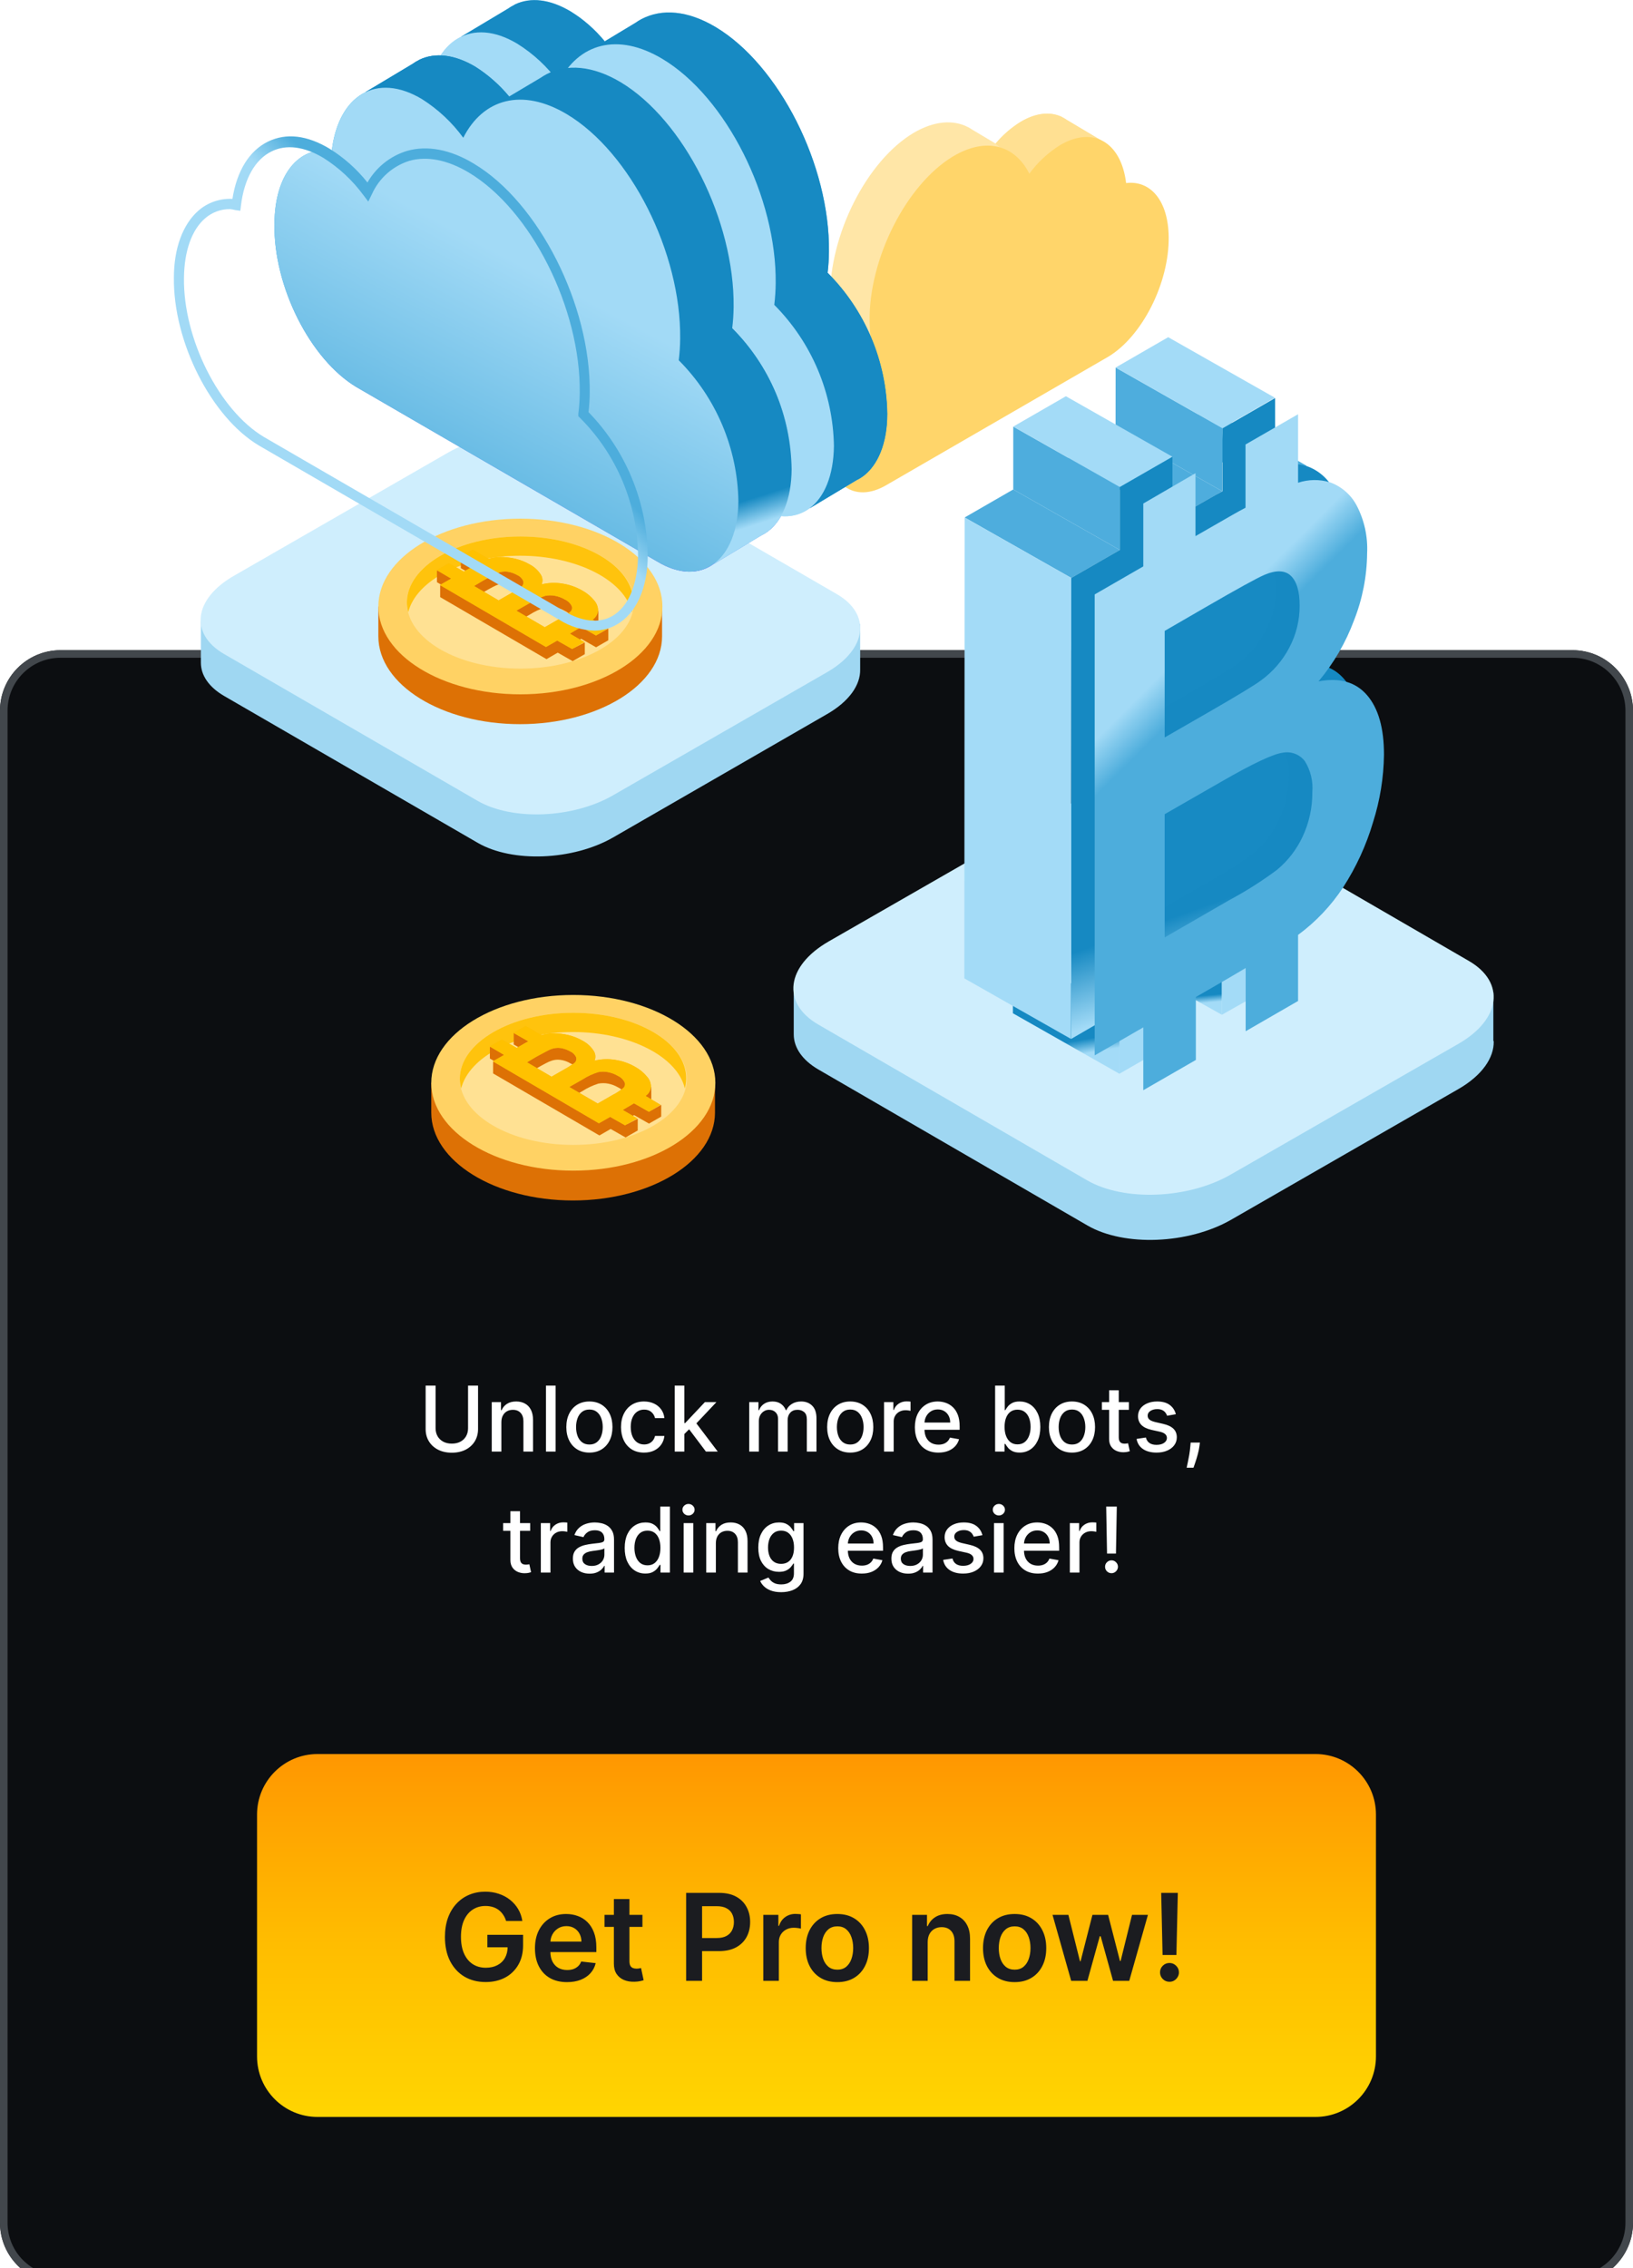 <svg width="216" height="300" viewBox="0 0 216 300" fill="none" xmlns="http://www.w3.org/2000/svg">
<g filter="url(#filter0_i_19_2)">
<path d="M208 84H8C3.582 84 0 87.582 0 92V292C0 296.418 3.582 300 8 300H208C212.418 300 216 296.418 216 292V92C216 87.582 212.418 84 208 84Z" fill="#0C0E11"/>
<path d="M208 84.5H8C3.858 84.5 0.5 87.858 0.5 92V292C0.5 296.142 3.858 299.5 8 299.5H208C212.142 299.5 215.5 296.142 215.5 292V92C215.5 87.858 212.142 84.5 208 84.5Z" stroke="#42474C"/>
</g>
<path d="M34 240C34 235.582 37.582 232 42 232H174C178.418 232 182 235.582 182 240V272C182 276.418 178.418 280 174 280H42C37.582 280 34 276.418 34 272V240Z" fill="url(#paint0_linear_19_2)"/>
<path d="M66.943 254.08C66.849 253.773 66.718 253.498 66.551 253.256C66.388 253.009 66.191 252.799 65.96 252.625C65.733 252.451 65.472 252.32 65.176 252.233C64.881 252.142 64.559 252.097 64.21 252.097C63.585 252.097 63.028 252.254 62.54 252.568C62.051 252.883 61.667 253.345 61.386 253.955C61.11 254.561 60.972 255.299 60.972 256.17C60.972 257.049 61.11 257.794 61.386 258.403C61.663 259.013 62.047 259.477 62.54 259.795C63.032 260.11 63.604 260.267 64.256 260.267C64.847 260.267 65.358 260.153 65.79 259.926C66.225 259.699 66.561 259.377 66.796 258.96C67.03 258.54 67.148 258.047 67.148 257.483L67.625 257.557H64.466V255.909H69.188V257.307C69.188 258.303 68.975 259.165 68.551 259.892C68.127 260.619 67.544 261.18 66.801 261.574C66.059 261.964 65.206 262.159 64.244 262.159C63.172 262.159 62.231 261.919 61.42 261.438C60.614 260.953 59.983 260.265 59.528 259.375C59.078 258.481 58.852 257.42 58.852 256.193C58.852 255.254 58.985 254.415 59.25 253.676C59.519 252.938 59.894 252.311 60.375 251.795C60.856 251.277 61.42 250.883 62.068 250.614C62.716 250.341 63.42 250.205 64.182 250.205C64.826 250.205 65.426 250.299 65.983 250.489C66.54 250.674 67.034 250.939 67.466 251.284C67.901 251.629 68.26 252.038 68.54 252.511C68.82 252.985 69.004 253.508 69.091 254.08H66.943ZM74.999 262.17C74.124 262.17 73.368 261.989 72.731 261.625C72.099 261.258 71.612 260.739 71.271 260.068C70.93 259.394 70.76 258.6 70.76 257.688C70.76 256.79 70.93 256.002 71.271 255.324C71.616 254.642 72.097 254.112 72.715 253.733C73.332 253.35 74.057 253.159 74.891 253.159C75.428 253.159 75.936 253.246 76.413 253.42C76.894 253.591 77.319 253.856 77.686 254.216C78.057 254.576 78.349 255.034 78.561 255.591C78.773 256.144 78.879 256.803 78.879 257.568V258.199H71.726V256.812H76.908C76.904 256.419 76.819 256.068 76.652 255.761C76.485 255.451 76.252 255.206 75.953 255.028C75.658 254.85 75.313 254.761 74.919 254.761C74.499 254.761 74.129 254.864 73.811 255.068C73.493 255.269 73.245 255.534 73.067 255.864C72.892 256.189 72.803 256.547 72.8 256.938V258.148C72.8 258.655 72.892 259.091 73.078 259.455C73.264 259.814 73.523 260.091 73.856 260.284C74.19 260.473 74.58 260.568 75.027 260.568C75.326 260.568 75.597 260.527 75.84 260.443C76.082 260.356 76.292 260.229 76.47 260.062C76.648 259.896 76.783 259.689 76.874 259.443L78.794 259.659C78.673 260.167 78.442 260.61 78.101 260.989C77.764 261.364 77.332 261.655 76.805 261.864C76.279 262.068 75.677 262.17 74.999 262.17ZM84.977 253.273V254.864H79.96V253.273H84.977ZM81.199 251.182H83.256V259.375C83.256 259.652 83.297 259.864 83.381 260.011C83.468 260.155 83.581 260.254 83.722 260.307C83.862 260.36 84.017 260.386 84.188 260.386C84.316 260.386 84.434 260.377 84.54 260.358C84.65 260.339 84.733 260.322 84.79 260.307L85.136 261.915C85.027 261.953 84.869 261.994 84.665 262.04C84.464 262.085 84.218 262.112 83.926 262.119C83.411 262.134 82.947 262.057 82.534 261.886C82.121 261.712 81.794 261.443 81.551 261.08C81.313 260.716 81.195 260.261 81.199 259.716V251.182ZM90.757 262V250.364H95.121C96.015 250.364 96.765 250.53 97.371 250.864C97.981 251.197 98.441 251.655 98.751 252.239C99.066 252.818 99.223 253.477 99.223 254.216C99.223 254.962 99.066 255.625 98.751 256.205C98.437 256.784 97.973 257.241 97.359 257.574C96.746 257.903 95.99 258.068 95.092 258.068H92.2V256.335H94.808C95.331 256.335 95.759 256.244 96.092 256.062C96.426 255.881 96.672 255.631 96.831 255.312C96.994 254.994 97.075 254.629 97.075 254.216C97.075 253.803 96.994 253.439 96.831 253.125C96.672 252.811 96.424 252.566 96.087 252.392C95.753 252.214 95.323 252.125 94.797 252.125H92.865V262H90.757ZM100.963 262V253.273H102.957V254.727H103.048C103.207 254.223 103.48 253.835 103.866 253.562C104.257 253.286 104.702 253.148 105.202 253.148C105.315 253.148 105.442 253.153 105.582 253.165C105.726 253.172 105.846 253.186 105.94 253.205V255.097C105.853 255.066 105.715 255.04 105.526 255.017C105.34 254.991 105.16 254.977 104.986 254.977C104.611 254.977 104.274 255.059 103.974 255.222C103.679 255.381 103.446 255.602 103.276 255.886C103.105 256.17 103.02 256.498 103.02 256.869V262H100.963ZM110.754 262.17C109.902 262.17 109.163 261.983 108.538 261.608C107.913 261.233 107.429 260.708 107.084 260.034C106.743 259.36 106.572 258.572 106.572 257.67C106.572 256.769 106.743 255.979 107.084 255.301C107.429 254.623 107.913 254.097 108.538 253.722C109.163 253.347 109.902 253.159 110.754 253.159C111.607 253.159 112.345 253.347 112.97 253.722C113.595 254.097 114.078 254.623 114.419 255.301C114.764 255.979 114.936 256.769 114.936 257.67C114.936 258.572 114.764 259.36 114.419 260.034C114.078 260.708 113.595 261.233 112.97 261.608C112.345 261.983 111.607 262.17 110.754 262.17ZM110.766 260.523C111.228 260.523 111.614 260.396 111.925 260.142C112.235 259.884 112.466 259.54 112.618 259.108C112.773 258.676 112.851 258.195 112.851 257.665C112.851 257.131 112.773 256.648 112.618 256.216C112.466 255.78 112.235 255.434 111.925 255.176C111.614 254.919 111.228 254.79 110.766 254.79C110.292 254.79 109.898 254.919 109.584 255.176C109.273 255.434 109.04 255.78 108.885 256.216C108.733 256.648 108.658 257.131 108.658 257.665C108.658 258.195 108.733 258.676 108.885 259.108C109.04 259.54 109.273 259.884 109.584 260.142C109.898 260.396 110.292 260.523 110.766 260.523ZM122.707 256.886V262H120.651V253.273H122.616V254.756H122.719C122.92 254.267 123.24 253.879 123.679 253.591C124.122 253.303 124.67 253.159 125.321 253.159C125.923 253.159 126.448 253.288 126.895 253.545C127.346 253.803 127.694 254.176 127.94 254.665C128.19 255.153 128.313 255.746 128.31 256.443V262H126.253V256.761C126.253 256.178 126.101 255.722 125.798 255.392C125.499 255.062 125.084 254.898 124.554 254.898C124.194 254.898 123.874 254.977 123.594 255.136C123.317 255.292 123.099 255.517 122.94 255.812C122.785 256.108 122.707 256.466 122.707 256.886ZM134.207 262.17C133.355 262.17 132.616 261.983 131.991 261.608C131.366 261.233 130.882 260.708 130.537 260.034C130.196 259.36 130.026 258.572 130.026 257.67C130.026 256.769 130.196 255.979 130.537 255.301C130.882 254.623 131.366 254.097 131.991 253.722C132.616 253.347 133.355 253.159 134.207 253.159C135.06 253.159 135.798 253.347 136.423 253.722C137.048 254.097 137.531 254.623 137.872 255.301C138.217 255.979 138.389 256.769 138.389 257.67C138.389 258.572 138.217 259.36 137.872 260.034C137.531 260.708 137.048 261.233 136.423 261.608C135.798 261.983 135.06 262.17 134.207 262.17ZM134.219 260.523C134.681 260.523 135.067 260.396 135.378 260.142C135.688 259.884 135.92 259.54 136.071 259.108C136.226 258.676 136.304 258.195 136.304 257.665C136.304 257.131 136.226 256.648 136.071 256.216C135.92 255.78 135.688 255.434 135.378 255.176C135.067 254.919 134.681 254.79 134.219 254.79C133.745 254.79 133.351 254.919 133.037 255.176C132.726 255.434 132.493 255.78 132.338 256.216C132.187 256.648 132.111 257.131 132.111 257.665C132.111 258.195 132.187 258.676 132.338 259.108C132.493 259.54 132.726 259.884 133.037 260.142C133.351 260.396 133.745 260.523 134.219 260.523ZM141.686 262L139.22 253.273H141.317L142.851 259.409H142.93L144.499 253.273H146.572L148.141 259.375H148.226L149.737 253.273H151.839L149.368 262H147.226L145.589 256.102H145.47L143.834 262H141.686ZM155.793 250.364L155.605 258.58H153.776L153.594 250.364H155.793ZM154.69 262.125C154.346 262.125 154.05 262.004 153.804 261.761C153.562 261.519 153.44 261.223 153.44 260.875C153.44 260.534 153.562 260.242 153.804 260C154.05 259.758 154.346 259.636 154.69 259.636C155.027 259.636 155.319 259.758 155.565 260C155.815 260.242 155.94 260.534 155.94 260.875C155.94 261.106 155.882 261.316 155.764 261.506C155.651 261.695 155.499 261.847 155.31 261.96C155.124 262.07 154.918 262.125 154.69 262.125Z" fill="#1B1C20"/>
<path d="M143.88 21.122L145.661 18.569L141.096 15.848C140.911 15.716 140.715 15.598 140.51 15.498L140.412 15.437C138.89 14.744 137.026 14.904 134.98 16.123C133.738 16.898 132.626 17.864 131.686 18.988L128.643 17.174C128.452 17.044 128.254 16.924 128.05 16.816C126.08 15.803 123.569 15.978 120.838 17.578C114.646 21.274 109.701 31.043 109.8 39.403C109.808 40.098 109.856 40.793 109.945 41.483C106.305 45.126 104.226 50.046 104.148 55.199C104.148 58.095 105.084 60.191 106.514 61.25C106.715 61.398 106.929 61.528 107.153 61.638L111.664 64.328L115.833 59.756L115.582 58.994L141.347 44.089C145.851 41.399 149.441 34.305 149.365 28.231C149.327 23.492 147.037 20.786 143.88 21.122Z" fill="#FFE6A7"/>
<path d="M131.686 18.996C132.626 17.872 133.738 16.905 134.98 16.131C137.026 14.911 138.905 14.751 140.411 15.445L140.51 15.506C140.715 15.606 140.911 15.723 141.096 15.856L145.66 18.577L144.23 20.634L136.151 23.012L131.686 18.996Z" fill="#FFE092"/>
<path d="M107.169 61.646C106.945 61.538 106.731 61.411 106.53 61.265C105.1 60.206 104.202 58.103 104.164 55.215C104.242 50.061 106.321 45.141 109.961 41.498L115.164 44.615L114.472 61.273L111.68 64.321L107.169 61.646Z" fill="url(#paint1_linear_19_2)"/>
<path d="M148.955 24.215C148.301 18.828 144.604 16.595 140.184 19.217C138.615 20.203 137.247 21.477 136.152 22.973C134.235 19.163 130.416 18.089 126.057 20.687C119.888 24.406 114.92 34.183 115.019 42.504C115.027 43.2 115.075 43.894 115.164 44.584C111.524 48.227 109.445 53.147 109.367 58.301C109.436 64.092 112.973 66.683 117.271 64.145L146.566 47.198C151.07 44.516 154.661 37.414 154.584 31.34C154.531 26.54 152.181 23.819 148.955 24.215Z" fill="#FFD56A"/>
<g style="mix-blend-mode:overlay">
<path style="mix-blend-mode:overlay" d="M107.169 61.646C106.943 61.538 106.726 61.411 106.522 61.265C105.1 60.206 104.24 58.103 104.164 55.215C104.24 50.062 106.316 45.142 109.953 41.498L115.156 44.615L114.464 61.273L111.68 64.321L107.169 61.646Z" fill="url(#paint2_linear_19_2)"/>
</g>
<path d="M113.775 88.52V82.534H107.937L77.186 64.673C72.609 62.02 64.591 62.336 59.285 65.383L30.96 81.706L30.289 82.12H26.571V87.662C26.571 89.309 27.617 90.878 29.658 92.061L63.191 111.48C67.767 114.133 75.785 113.818 81.091 110.77L109.386 94.458C112.345 92.761 113.825 90.582 113.775 88.54V88.52Z" fill="#9FD7F2"/>
<path d="M63.161 105.918L29.629 86.499C25.043 83.836 25.625 79.21 30.931 76.163L59.256 59.87C64.562 56.822 72.58 56.507 77.156 59.16L110.688 78.579C115.275 81.242 114.693 85.867 109.387 88.915L81.062 105.208C75.756 108.255 67.737 108.571 63.161 105.918Z" fill="#CFEEFD"/>
<path d="M86.506 80.22C83.903 75.742 76.989 72.527 68.833 72.527C60.677 72.527 53.763 75.742 51.159 80.22H50.045V84.165C50.045 90.585 58.458 95.783 68.784 95.783C79.11 95.783 87.572 90.585 87.572 84.165V80.22H86.506Z" fill="#DD7105"/>
<path d="M68.833 91.838C79.209 91.838 87.621 86.636 87.621 80.22C87.621 73.804 79.209 68.602 68.833 68.602C58.457 68.602 50.045 73.804 50.045 80.22C50.045 86.636 58.457 91.838 68.833 91.838Z" fill="#FFD264"/>
<path d="M68.833 88.435C77.123 88.435 83.844 84.523 83.844 79.697C83.844 74.871 77.123 70.959 68.833 70.959C60.543 70.959 53.822 74.871 53.822 79.697C53.822 84.523 60.543 88.435 68.833 88.435Z" fill="#FFE193"/>
<path d="M68.833 70.959C60.548 70.959 53.822 74.904 53.822 79.697C53.831 80.127 53.891 80.554 54 80.969C55.065 76.748 61.288 73.504 68.793 73.504C76.299 73.504 82.601 76.748 83.587 80.969C83.696 80.554 83.756 80.127 83.765 79.697C83.834 74.874 77.117 70.959 68.833 70.959Z" fill="#FFC30D"/>
<path d="M79.09 83.899L78.429 83.514C78.627 83.382 78.794 83.209 78.918 83.007C79.043 82.804 79.122 82.577 79.149 82.34V82.222V80.782L78.331 80.674C77.965 80.287 77.547 79.955 77.088 79.687C76.278 79.193 75.381 78.858 74.445 78.701C73.527 78.544 72.586 78.581 71.683 78.81C71.774 78.59 71.809 78.351 71.783 78.115C71.757 77.879 71.672 77.653 71.535 77.459C71.18 76.919 70.695 76.479 70.125 76.176C69.511 75.819 68.846 75.56 68.153 75.407C67.507 75.251 66.844 75.174 66.18 75.18C65.665 75.192 65.154 75.275 64.661 75.427L62.935 74.441L62.728 73.582H60.953V75.151L62.925 76.275C62.787 76.34 62.652 76.412 62.521 76.492L61.387 77.133L60.164 76.522V76.324L57.797 75.447V77.005L58.635 77.498L58.221 77.419V78.977L72.285 87.183L73.774 86.325L75.747 87.449L77.354 86.522V84.964L75.944 85.694L75.382 85.368L75.885 85.082L76.871 84.49L78.843 85.615L80.461 84.688V83.129L79.09 83.899ZM65.953 80.94L62.708 79.046L63.931 78.336C64.918 77.764 65.569 77.429 65.815 77.35C66.227 77.181 66.676 77.123 67.117 77.182C67.588 77.243 68.041 77.401 68.448 77.646C68.626 77.723 68.787 77.835 68.921 77.976C69.055 78.117 69.159 78.283 69.228 78.464C69.255 78.618 69.234 78.775 69.169 78.916C69.104 79.057 68.997 79.175 68.863 79.253C68.695 79.382 68.192 79.687 67.364 80.161L65.953 80.94ZM75.421 82.469C74.992 82.813 74.529 83.113 74.04 83.366L72.068 84.49L68.31 82.301L70.036 81.315C70.691 80.896 71.397 80.564 72.137 80.328C72.57 80.245 73.015 80.245 73.449 80.328C73.907 80.419 74.347 80.586 74.751 80.822C75.139 81.001 75.456 81.307 75.648 81.689C75.71 81.831 75.722 81.99 75.681 82.139C75.639 82.288 75.548 82.419 75.421 82.508V82.469Z" fill="#DD7105"/>
<path d="M78.833 84.057L76.861 82.932L75.875 83.514L75.372 83.81L77.285 84.924L75.677 85.842L73.705 84.727L72.216 85.576L58.191 77.38L59.68 76.532L57.767 75.407L59.375 74.49L61.347 75.605L62.481 74.954L62.886 74.737L60.913 73.612L62.531 72.695L64.621 73.908C65.115 73.76 65.626 73.681 66.14 73.671C66.804 73.667 67.466 73.74 68.113 73.888C68.805 74.049 69.47 74.311 70.085 74.668C70.656 74.97 71.141 75.411 71.496 75.95C71.632 76.142 71.717 76.367 71.743 76.601C71.769 76.836 71.735 77.073 71.644 77.291C72.548 77.07 73.487 77.037 74.405 77.192C75.338 77.334 76.235 77.652 77.048 78.129C77.635 78.452 78.153 78.883 78.577 79.402C78.922 79.778 79.112 80.272 79.109 80.782C79.081 81.018 79.001 81.245 78.877 81.447C78.753 81.65 78.587 81.823 78.389 81.956L80.362 83.13L78.833 84.057ZM62.708 77.508L65.953 79.411L67.363 78.603C67.88 78.325 68.38 78.019 68.862 77.686C68.998 77.608 69.106 77.491 69.171 77.349C69.236 77.208 69.256 77.05 69.227 76.897C69.083 76.533 68.804 76.24 68.448 76.078C68.037 75.841 67.586 75.684 67.117 75.614C66.675 75.563 66.227 75.624 65.815 75.792C65.568 75.891 64.947 76.236 63.931 76.778L62.708 77.508ZM68.3 80.772L72.058 82.962L74.03 81.828C74.52 81.581 74.983 81.283 75.411 80.94C75.524 80.851 75.605 80.729 75.644 80.591C75.683 80.453 75.678 80.305 75.628 80.171C75.439 79.786 75.121 79.479 74.731 79.303C74.329 79.063 73.888 78.896 73.429 78.81C72.996 78.721 72.55 78.721 72.117 78.81C71.375 79.041 70.668 79.373 70.016 79.796L68.3 80.772Z" fill="#F9B815"/>
<g style="mix-blend-mode:overlay">
<g style="mix-blend-mode:overlay">
<g style="mix-blend-mode:overlay">
<path d="M78.833 84.057L76.861 82.932L75.875 83.514L75.372 83.81L77.285 84.924L75.677 85.842L73.705 84.727L72.216 85.576L58.191 77.38L59.68 76.532L57.767 75.407L59.375 74.49L61.347 75.605L62.481 74.954L62.886 74.737L60.913 73.612L62.531 72.695L64.621 73.908C65.115 73.76 65.626 73.681 66.14 73.671C66.804 73.667 67.466 73.74 68.113 73.888C68.805 74.049 69.47 74.311 70.085 74.668C70.656 74.97 71.141 75.411 71.496 75.95C71.632 76.142 71.717 76.367 71.743 76.601C71.769 76.836 71.735 77.073 71.644 77.291C72.548 77.07 73.487 77.037 74.405 77.192C75.338 77.334 76.235 77.652 77.048 78.129C77.635 78.452 78.153 78.883 78.577 79.402C78.922 79.778 79.112 80.272 79.109 80.782C79.081 81.018 79.001 81.245 78.877 81.447C78.753 81.65 78.587 81.823 78.389 81.956L80.362 83.13L78.833 84.057ZM62.708 77.508L65.953 79.411L67.363 78.603C67.88 78.325 68.38 78.019 68.862 77.686C68.998 77.608 69.106 77.491 69.171 77.349C69.236 77.208 69.256 77.05 69.227 76.897C69.083 76.533 68.804 76.24 68.448 76.078C68.037 75.841 67.586 75.684 67.117 75.614C66.675 75.563 66.227 75.624 65.815 75.792C65.568 75.891 64.947 76.236 63.931 76.778L62.708 77.508ZM68.3 80.772L72.058 82.962L74.03 81.828C74.52 81.581 74.983 81.283 75.411 80.94C75.524 80.851 75.605 80.729 75.644 80.591C75.683 80.453 75.678 80.305 75.628 80.171C75.439 79.786 75.121 79.479 74.731 79.303C74.329 79.063 73.888 78.896 73.429 78.81C72.996 78.721 72.55 78.721 72.117 78.81C71.375 79.041 70.668 79.373 70.016 79.796L68.3 80.772Z" fill="#FFC100"/>
</g>
</g>
</g>
<path d="M63.417 8.338L61.001 4.857L67.185 1.158C67.437 0.975 67.704 0.814 67.984 0.675L68.122 0.596C70.163 -0.39 72.718 -0.124 75.489 1.533C77.187 2.599 78.702 3.931 79.977 5.478L84.07 3.003C84.336 2.825 84.602 2.667 84.878 2.519C87.551 1.129 90.963 1.366 94.662 3.585C103.075 8.614 109.791 21.919 109.653 33.29C109.645 34.24 109.579 35.189 109.456 36.131C114.407 41.092 117.236 47.783 117.346 54.791C117.346 58.736 116.073 61.586 114.14 63.026C113.865 63.228 113.571 63.403 113.262 63.548L107.138 67.207L101.477 60.994L101.822 60.008L66.84 39.642C60.725 35.983 55.843 26.318 55.991 18.043C56.031 11.563 59.137 7.885 63.417 8.338Z" fill="url(#paint3_linear_19_2)"/>
<path d="M79.987 5.439C78.712 3.892 77.197 2.56 75.499 1.494C72.728 -0.163 70.174 -0.39 68.132 0.557L67.994 0.636C67.715 0.774 67.447 0.936 67.195 1.119L61.011 4.818L62.984 7.628L73.941 10.854L79.987 5.439Z" fill="url(#paint4_linear_19_2)"/>
<path d="M113.262 63.509C113.569 63.363 113.863 63.192 114.14 62.996C116.113 61.556 117.296 58.696 117.346 54.761C117.234 47.754 114.405 41.063 109.456 36.101L102.394 40.342L103.38 63.026L107.158 67.188L113.262 63.509Z" fill="url(#paint5_linear_19_2)"/>
<path d="M56.524 12.589C57.412 5.252 62.441 2.194 68.438 5.774C70.568 7.121 72.425 8.858 73.912 10.893C76.515 5.745 81.703 4.246 87.62 7.776C96.033 12.816 102.739 26.111 102.601 37.492C102.592 38.438 102.529 39.383 102.414 40.322C107.363 45.289 110.192 51.982 110.304 58.992C110.205 66.882 105.373 70.433 99.574 66.951L59.798 43.873C53.684 40.224 48.802 30.549 48.95 22.284C48.959 15.716 52.155 12.007 56.524 12.589Z" fill="#A3DBF7"/>
<g style="mix-blend-mode:overlay">
<g style="mix-blend-mode:overlay">
<path style="mix-blend-mode:overlay" d="M50.794 15.666L48.377 12.185L54.561 8.457C54.813 8.274 55.08 8.112 55.36 7.974L55.498 7.895C57.539 6.908 60.094 7.165 62.865 8.822C64.56 9.891 66.075 11.223 67.353 12.767L71.505 10.291C71.764 10.114 72.034 9.952 72.313 9.808C74.947 8.457 78.408 8.654 82.058 10.863C90.47 15.893 97.147 29.168 97.048 40.579C97.04 41.526 96.974 42.471 96.851 43.41C101.802 48.374 104.631 55.068 104.741 62.079C104.692 66.024 103.469 68.865 101.536 70.314C101.261 70.516 100.967 70.692 100.658 70.837L94.514 74.535L88.853 68.322L89.198 67.336L54.216 46.92C48.101 43.261 43.219 33.596 43.367 25.331C43.407 18.891 46.513 15.203 50.794 15.666Z" fill="url(#paint6_linear_19_2)"/>
</g>
<g style="mix-blend-mode:overlay">
<path style="mix-blend-mode:overlay" d="M67.363 12.767C66.085 11.223 64.57 9.891 62.875 8.822C60.104 7.165 57.549 6.948 55.508 7.895L55.37 7.973C55.09 8.112 54.823 8.274 54.571 8.457L48.387 12.155L50.36 14.956L61.317 18.191L67.363 12.767Z" fill="url(#paint7_linear_19_2)"/>
</g>
<path style="mix-blend-mode:overlay" d="M100.638 70.837C100.947 70.691 101.241 70.516 101.516 70.314C103.489 68.874 104.672 66.014 104.722 62.079C104.612 55.071 101.783 48.38 96.832 43.419L89.77 47.65L90.756 70.334L94.514 74.535L100.638 70.837Z" fill="url(#paint8_linear_19_2)"/>
<path style="mix-blend-mode:overlay" d="M43.89 19.917C44.777 12.579 49.807 9.522 55.804 13.102C57.936 14.446 59.794 16.183 61.277 18.221C63.881 13.063 69.069 11.564 74.986 15.104C83.399 20.134 90.105 33.439 89.967 44.82C89.957 45.766 89.895 46.711 89.78 47.65C94.729 52.612 97.558 59.303 97.67 66.31C97.571 74.2 92.739 77.76 86.939 74.269L47.154 51.201C41.039 47.542 36.158 37.877 36.306 29.602C36.345 23.044 39.531 19.306 43.89 19.917Z" fill="url(#paint9_linear_19_2)"/>
</g>
<path d="M63.418 8.338L60.992 4.867L67.186 1.158C67.438 0.978 67.705 0.819 67.984 0.685L68.113 0.596C70.164 -0.39 72.719 -0.124 75.49 1.533C77.184 2.599 78.696 3.931 79.967 5.478L84.07 3.003C84.325 2.82 84.592 2.655 84.869 2.51C87.552 1.119 90.954 1.366 94.662 3.575C103.075 8.605 109.782 21.909 109.644 33.29C109.638 34.22 109.582 35.148 109.476 36.072C114.431 41.029 117.261 47.722 117.366 54.731C117.366 58.676 116.103 61.527 114.161 62.967C113.889 63.169 113.598 63.344 113.293 63.489L107.168 67.158L101.507 60.935L101.852 59.949L66.84 39.642C60.716 35.983 55.844 26.318 55.942 18.043C56.021 11.563 59.138 7.885 63.418 8.338Z" fill="#178AC3"/>
<path d="M79.977 5.498C78.706 3.951 77.194 2.619 75.499 1.553C72.728 -0.104 70.174 -0.33 68.122 0.616L67.994 0.705C67.714 0.839 67.447 0.998 67.195 1.179L61.002 4.887L62.974 7.688L73.941 10.913L79.977 5.498Z" fill="#178AC3"/>
<path d="M113.263 63.509C113.568 63.367 113.859 63.195 114.131 62.996C116.103 61.547 117.297 58.687 117.336 54.751C117.23 47.743 114.4 41.051 109.446 36.092L102.385 40.332L103.371 63.016L107.158 67.178L113.263 63.509Z" fill="#178AC3"/>
<path d="M56.524 12.589C57.411 5.251 62.441 2.194 68.428 5.784C70.565 7.121 72.427 8.855 73.911 10.893C76.515 5.745 81.693 4.245 87.61 7.786C96.033 12.816 102.739 26.12 102.601 37.492C102.592 38.438 102.529 39.383 102.414 40.322C107.36 45.29 110.189 51.982 110.304 58.992C110.205 66.882 105.373 70.433 99.574 66.951L59.769 43.883C53.654 40.224 48.782 30.549 48.92 22.284C48.959 15.716 52.155 12.017 56.524 12.589Z" fill="#A3DBF7"/>
<path d="M50.794 15.666L48.367 12.185L54.561 8.457C54.812 8.272 55.079 8.11 55.36 7.974L55.488 7.895C57.539 6.909 60.094 7.175 62.865 8.822C64.555 9.894 66.066 11.225 67.343 12.767L71.505 10.291C71.762 10.115 72.028 9.954 72.304 9.808C74.986 8.427 78.389 8.664 82.097 10.873C90.47 15.903 97.147 29.168 97.039 40.579C97.029 41.525 96.966 42.47 96.851 43.41C101.806 48.372 104.635 55.068 104.741 62.079C104.741 66.024 103.479 68.875 101.536 70.314C101.264 70.517 100.974 70.692 100.668 70.837L94.514 74.536L88.853 68.322L89.198 67.336L54.216 46.921C48.091 43.272 43.219 33.596 43.367 25.332C43.397 18.892 46.513 15.213 50.794 15.666Z" fill="url(#paint10_linear_19_2)"/>
<path d="M67.353 12.767C66.076 11.225 64.565 9.894 62.875 8.822C60.104 7.175 57.55 6.948 55.498 7.895L55.37 7.974C55.089 8.11 54.822 8.272 54.571 8.457L48.377 12.155L50.35 14.956L61.317 18.191L67.353 12.767Z" fill="#1689C2"/>
<path d="M100.639 70.837C100.944 70.692 101.235 70.516 101.506 70.314C103.479 68.874 104.672 66.014 104.712 62.079C104.607 55.07 101.777 48.377 96.822 43.419L89.76 47.66L90.697 70.344L94.514 74.535L100.639 70.837Z" fill="url(#paint11_linear_19_2)"/>
<path d="M43.89 19.917C44.778 12.58 49.807 9.522 55.804 13.102C57.934 14.449 59.791 16.186 61.278 18.221C63.881 13.073 69.059 11.574 74.977 15.104C83.399 20.134 90.105 33.439 89.967 44.82C89.957 45.766 89.895 46.711 89.78 47.651C94.726 52.615 97.554 59.304 97.67 66.311C97.571 74.2 92.739 77.761 86.94 74.279L47.145 51.201C41.03 47.542 36.158 37.877 36.296 29.612C36.335 23.044 39.531 19.306 43.89 19.917Z" fill="url(#paint12_linear_19_2)"/>
<path d="M78.626 83.412C76.98 83.36 75.379 82.866 73.99 81.982L34.225 58.914C27.933 55.146 22.903 45.205 23.001 36.733C23.001 32.788 24.205 29.652 26.246 27.857C27.489 26.778 29.101 26.224 30.744 26.308C31.325 22.61 32.972 19.937 35.438 18.734C37.904 17.531 40.655 17.915 43.565 19.651C45.492 20.844 47.197 22.362 48.604 24.139C49.747 22.136 51.609 20.645 53.812 19.967C56.504 19.188 59.591 19.77 62.688 21.653C71.278 26.782 78.142 40.392 78.004 51.941C78.004 52.809 77.935 53.677 77.847 54.515C82.776 59.593 85.578 66.364 85.677 73.441C85.677 77.84 84.119 81.193 81.535 82.633C80.647 83.134 79.646 83.402 78.626 83.412ZM30.448 27.659C29.227 27.642 28.042 28.077 27.124 28.882C25.368 30.401 24.372 33.192 24.333 36.772C24.234 44.81 28.978 54.239 34.896 57.789L74.671 80.858C76.989 82.238 79.218 82.475 80.943 81.508C83.093 80.305 84.346 77.376 84.395 73.461C84.305 66.64 81.56 60.123 76.742 55.294L76.496 55.057V54.722C76.613 53.809 76.675 52.891 76.683 51.97C76.821 40.816 70.243 27.748 62.017 22.827C59.197 21.14 56.465 20.608 54.127 21.278C53.042 21.623 52.042 22.193 51.192 22.951C50.342 23.709 49.662 24.638 49.196 25.677L48.713 26.663L48.072 25.815C46.63 23.855 44.834 22.182 42.776 20.884C40.241 19.365 37.844 19.069 35.921 20.026C33.742 21.091 32.302 23.645 31.868 27.206L31.789 27.876L31.128 27.788C30.904 27.73 30.677 27.687 30.448 27.659Z" fill="url(#paint13_linear_19_2)"/>
<path d="M197.529 137.651V131.3H191.326L158.72 112.403C153.858 109.582 145.347 109.918 139.716 113.153L109.645 130.451C109.398 130.589 109.162 130.737 108.935 130.885H104.99V136.803C104.99 138.548 106.104 140.215 108.264 141.468L143.838 162.09C148.7 164.911 157.212 164.566 162.843 161.331L192.914 144.042C196.04 142.237 197.618 139.919 197.579 137.74L197.529 137.651Z" fill="#9FD7F2"/>
<path d="M143.789 156.113L108.215 135.501C103.353 132.67 103.974 127.769 109.606 124.524L139.716 107.235C145.347 103.99 153.858 103.655 158.721 106.476L194.285 127.098C199.157 129.919 198.535 134.83 192.904 138.065L162.794 155.354C157.162 158.599 148.651 158.934 143.789 156.113Z" fill="#CFEEFD"/>
<path d="M148.079 142.03L133.976 134.022L133.985 125.708L148.089 133.706L148.079 142.03Z" fill="url(#paint14_linear_19_2)"/>
<path d="M161.62 134.219L148.089 126.654L161.63 125.855L161.62 134.219Z" fill="url(#paint15_linear_19_2)"/>
<path d="M150.91 105.519L150.9 121.812L165.881 116.604L175.201 101.574L166.621 94.532L150.91 105.519Z" fill="#178AC3"/>
<path d="M150.929 81.267L150.919 95.371L168.771 87.362L171.65 73.427L163.05 71.365L150.929 81.267Z" fill="#178AC3"/>
<path d="M127.595 68.446L134.025 64.738L148.128 72.746L141.698 76.445L127.595 68.446Z" fill="#4EADDD"/>
<path d="M161.67 64.975L147.556 56.976L140.978 60.734L155.081 68.732L161.67 64.975Z" fill="#4EADDD"/>
<path d="M172.833 61.611L159.371 53.879L155.091 58.416L169.559 64.422L172.833 61.611Z" fill="url(#paint16_linear_19_2)"/>
<path d="M134.025 56.424L148.128 64.422V72.746L134.025 64.738V56.424Z" fill="#4EADDD"/>
<path d="M147.566 48.612L161.67 56.621V64.974L147.557 56.976L147.566 48.612Z" fill="#4EADDD"/>
<path d="M154.519 44.599L168.633 52.607L161.67 56.621L147.566 48.613L154.519 44.599Z" fill="#A3DBF7"/>
<path d="M140.988 52.41L155.091 60.418L148.128 64.422L134.025 56.424L140.988 52.41Z" fill="#A3DBF7"/>
<path d="M161.62 134.219V125.856C160.305 126.645 158.839 127.506 157.221 128.44L155.032 129.692V138.016L148.069 142.02V133.706L141.688 137.414V76.445L148.118 72.746V64.422L155.081 60.418V68.732L160.012 65.912C160.594 65.576 161.157 65.261 161.699 64.975V56.66L168.662 52.647V61.71C170.026 61.255 171.498 61.238 172.873 61.661C174.39 62.199 175.648 63.291 176.394 64.718C177.415 66.663 177.899 68.846 177.794 71.04C177.761 74.08 177.173 77.088 176.059 79.916C174.968 82.855 173.38 85.584 171.364 87.984C174.145 87.464 176.286 88.073 177.785 89.808C179.284 91.554 180.023 94.187 180.023 97.698C179.984 100.729 179.492 103.738 178.564 106.624C177.672 109.663 176.343 112.557 174.619 115.214C173.018 117.654 170.998 119.791 168.652 121.526V130.254L161.62 134.219ZM150.909 105.509V121.812L159.46 116.881C161.662 115.689 163.778 114.344 165.792 112.857C167.217 111.665 168.362 110.173 169.145 108.488C170.025 106.641 170.471 104.616 170.447 102.57C170.557 101.139 170.212 99.71 169.461 98.487C169.131 98.053 168.688 97.718 168.179 97.519C167.671 97.321 167.118 97.267 166.581 97.363C165.318 97.514 162.587 98.8 158.385 101.219L150.909 105.509ZM150.909 81.267V95.371L156.965 91.879C160.555 89.808 162.79 88.451 163.671 87.806C165.232 86.666 166.508 85.181 167.399 83.467C168.303 81.759 168.77 79.856 168.76 77.924C168.76 76.04 168.376 74.738 167.597 73.979C166.818 73.22 165.624 73.2 164.115 73.841C163.201 74.222 160.571 75.669 156.225 78.18L150.909 81.267Z" fill="url(#paint17_linear_19_2)"/>
<path d="M127.595 68.446L141.698 76.445L141.659 137.415L127.555 129.406L127.595 68.446Z" fill="#A3DBF7"/>
<path d="M164.766 136.399V128.035C163.455 128.814 161.995 129.682 160.368 130.609L158.178 131.872V140.196L151.225 144.2V135.886L144.795 139.594V78.624L151.225 74.916V66.602L158.129 62.588V70.912L163.06 68.081C163.642 67.746 164.204 67.44 164.747 67.154V58.791L171.7 54.787V63.85C173.064 63.398 174.535 63.377 175.911 63.791C177.428 64.335 178.687 65.425 179.442 66.848C180.46 68.798 180.94 70.984 180.832 73.18C180.803 76.22 180.214 79.229 179.097 82.056C178.006 84.995 176.418 87.724 174.402 90.124C177.183 89.598 179.323 90.206 180.823 91.948C182.322 93.691 183.068 96.321 183.061 99.838C183.021 102.869 182.532 105.876 181.612 108.764C180.714 111.801 179.385 114.694 177.667 117.354C176.068 119.793 174.048 121.927 171.7 123.656V132.394L164.766 136.399ZM154.056 107.689V123.992L162.597 119.06C164.804 117.878 166.921 116.533 168.928 115.036C170.357 113.849 171.505 112.36 172.292 110.677C173.163 108.827 173.604 106.804 173.583 104.76C173.701 103.328 173.355 101.897 172.597 100.677C172.268 100.242 171.824 99.907 171.316 99.709C170.808 99.51 170.254 99.456 169.717 99.552C168.455 99.697 165.726 100.979 161.532 103.399L154.056 107.689ZM154.056 83.447V97.54L160.111 94.059C163.711 91.978 165.95 90.627 166.818 89.976C168.378 88.84 169.654 87.358 170.546 85.646C171.448 83.939 171.915 82.035 171.907 80.104C171.907 78.22 171.522 76.908 170.743 76.159C169.964 75.409 168.771 75.389 167.262 76.03C166.341 76.412 163.711 77.858 159.372 80.37L154.056 83.447Z" fill="url(#paint18_linear_19_2)"/>
<path d="M93.506 143.22C90.903 138.742 83.989 135.527 75.833 135.527C67.677 135.527 60.763 138.742 58.159 143.22H57.045V147.165C57.045 153.585 65.458 158.783 75.784 158.783C86.11 158.783 94.572 153.585 94.572 147.165V143.22H93.506Z" fill="#DD7105"/>
<path d="M75.833 154.838C86.209 154.838 94.621 149.636 94.621 143.22C94.621 136.804 86.209 131.602 75.833 131.602C65.457 131.602 57.045 136.804 57.045 143.22C57.045 149.636 65.457 154.838 75.833 154.838Z" fill="#FFD264"/>
<path d="M75.833 151.435C84.123 151.435 90.844 147.523 90.844 142.697C90.844 137.871 84.123 133.959 75.833 133.959C67.543 133.959 60.822 137.871 60.822 142.697C60.822 147.523 67.543 151.435 75.833 151.435Z" fill="#FFE193"/>
<path d="M75.833 133.959C67.549 133.959 60.822 137.904 60.822 142.697C60.831 143.127 60.891 143.554 61 143.969C62.065 139.748 68.288 136.504 75.793 136.504C83.299 136.504 89.601 139.748 90.587 143.969C90.696 143.554 90.756 143.127 90.765 142.697C90.834 137.874 84.117 133.959 75.833 133.959Z" fill="#FFC30D"/>
<path d="M86.09 146.899L85.429 146.514C85.627 146.382 85.794 146.209 85.919 146.007C86.043 145.804 86.122 145.577 86.149 145.34V145.222V143.782L85.331 143.674C84.965 143.288 84.547 142.955 84.088 142.687C83.278 142.193 82.381 141.858 81.445 141.701C80.527 141.544 79.586 141.581 78.683 141.81C78.774 141.59 78.809 141.351 78.783 141.115C78.757 140.879 78.672 140.653 78.535 140.458C78.18 139.92 77.695 139.479 77.125 139.176C76.511 138.819 75.846 138.56 75.153 138.407C74.507 138.251 73.844 138.174 73.18 138.18C72.665 138.192 72.154 138.275 71.661 138.427L69.935 137.441L69.728 136.583H67.953V138.151L69.925 139.275C69.787 139.34 69.652 139.412 69.521 139.492L68.387 140.133L67.164 139.522V139.324L64.797 138.447V140.005L65.635 140.498L65.221 140.419V141.977L79.285 150.183L80.774 149.325L82.747 150.449L84.354 149.522V147.964L82.944 148.694L82.382 148.368L82.885 148.082L83.871 147.49L85.843 148.615L87.461 147.688V146.129L86.09 146.899ZM72.953 143.94L69.708 142.046L70.931 141.336C71.918 140.764 72.569 140.429 72.815 140.35C73.227 140.181 73.676 140.123 74.117 140.182C74.588 140.243 75.041 140.401 75.448 140.646C75.626 140.723 75.787 140.835 75.921 140.976C76.055 141.117 76.159 141.283 76.228 141.464C76.255 141.617 76.234 141.775 76.169 141.916C76.104 142.057 75.997 142.175 75.863 142.253C75.695 142.382 75.192 142.687 74.364 143.161L72.953 143.94ZM82.421 145.469C81.992 145.813 81.529 146.113 81.04 146.366L79.068 147.49L75.31 145.301L77.036 144.315C77.691 143.896 78.397 143.564 79.137 143.328C79.57 143.245 80.015 143.245 80.449 143.328C80.907 143.419 81.347 143.586 81.75 143.822C82.139 144.001 82.456 144.307 82.648 144.689C82.71 144.831 82.722 144.99 82.681 145.139C82.639 145.288 82.548 145.419 82.421 145.508V145.469Z" fill="#DD7105"/>
<path d="M85.833 147.057L83.861 145.932L82.875 146.514L82.372 146.81L84.285 147.925L82.677 148.842L80.705 147.727L79.216 148.575L65.191 140.38L66.68 139.532L64.767 138.407L66.375 137.49L68.347 138.605L69.481 137.954L69.886 137.737L67.913 136.612L69.531 135.695L71.621 136.908C72.115 136.76 72.626 136.681 73.14 136.671C73.804 136.667 74.466 136.74 75.113 136.888C75.805 137.049 76.47 137.311 77.085 137.668C77.656 137.97 78.141 138.411 78.496 138.95C78.632 139.142 78.717 139.367 78.743 139.601C78.769 139.836 78.735 140.073 78.644 140.291C79.548 140.07 80.487 140.037 81.405 140.192C82.338 140.334 83.235 140.652 84.048 141.129C84.635 141.452 85.153 141.884 85.577 142.402C85.922 142.778 86.112 143.271 86.109 143.782C86.081 144.018 86.001 144.245 85.877 144.447C85.753 144.65 85.587 144.823 85.39 144.956L87.362 146.13L85.833 147.057ZM69.708 140.508L72.953 142.411L74.363 141.603C74.88 141.325 75.38 141.019 75.862 140.685C75.998 140.608 76.106 140.491 76.171 140.349C76.236 140.208 76.256 140.05 76.227 139.896C76.083 139.533 75.804 139.24 75.448 139.078C75.037 138.841 74.586 138.684 74.117 138.614C73.675 138.563 73.227 138.624 72.815 138.792C72.568 138.891 71.947 139.236 70.931 139.778L69.708 140.508ZM75.3 143.772L79.058 145.962L81.03 144.828C81.52 144.581 81.983 144.283 82.411 143.94C82.524 143.851 82.605 143.729 82.644 143.591C82.683 143.453 82.678 143.306 82.628 143.171C82.439 142.786 82.122 142.479 81.731 142.303C81.329 142.063 80.888 141.896 80.429 141.81C79.996 141.721 79.55 141.721 79.117 141.81C78.375 142.041 77.668 142.373 77.016 142.796L75.3 143.772Z" fill="#F9B815"/>
<g style="mix-blend-mode:overlay">
<g style="mix-blend-mode:overlay">
<g style="mix-blend-mode:overlay">
<path d="M85.833 147.057L83.861 145.932L82.875 146.514L82.372 146.81L84.285 147.925L82.677 148.842L80.705 147.727L79.216 148.575L65.191 140.38L66.68 139.532L64.767 138.407L66.375 137.49L68.347 138.605L69.481 137.954L69.886 137.737L67.913 136.612L69.531 135.695L71.621 136.908C72.115 136.76 72.626 136.681 73.14 136.671C73.804 136.667 74.466 136.74 75.113 136.888C75.805 137.049 76.47 137.311 77.085 137.668C77.656 137.97 78.141 138.411 78.496 138.95C78.632 139.142 78.717 139.367 78.743 139.601C78.769 139.836 78.735 140.073 78.644 140.291C79.548 140.07 80.487 140.037 81.405 140.192C82.338 140.334 83.235 140.652 84.048 141.129C84.635 141.452 85.153 141.884 85.577 142.402C85.922 142.778 86.112 143.271 86.109 143.782C86.081 144.018 86.001 144.245 85.877 144.447C85.753 144.65 85.587 144.823 85.39 144.956L87.362 146.13L85.833 147.057ZM69.708 140.508L72.953 142.411L74.363 141.603C74.88 141.325 75.38 141.019 75.862 140.685C75.998 140.608 76.106 140.491 76.171 140.349C76.236 140.208 76.256 140.05 76.227 139.896C76.083 139.533 75.804 139.24 75.448 139.078C75.037 138.841 74.586 138.684 74.117 138.614C73.675 138.563 73.227 138.624 72.815 138.792C72.568 138.891 71.947 139.236 70.931 139.778L69.708 140.508ZM75.3 143.772L79.058 145.962L81.03 144.828C81.52 144.581 81.983 144.283 82.411 143.94C82.524 143.851 82.605 143.729 82.644 143.591C82.683 143.453 82.678 143.306 82.628 143.171C82.439 142.786 82.122 142.479 81.731 142.303C81.329 142.063 80.888 141.896 80.429 141.81C79.996 141.721 79.55 141.721 79.117 141.81C78.375 142.041 77.668 142.373 77.016 142.796L75.3 143.772Z" fill="#FFC100"/>
</g>
</g>
</g>
<path d="M61.911 183.273H63.232V189.013C63.232 189.624 63.088 190.165 62.801 190.636C62.515 191.105 62.111 191.474 61.591 191.744C61.071 192.011 60.462 192.145 59.763 192.145C59.067 192.145 58.459 192.011 57.939 191.744C57.419 191.474 57.016 191.105 56.729 190.636C56.442 190.165 56.299 189.624 56.299 189.013V183.273H57.615V188.906C57.615 189.301 57.702 189.652 57.875 189.959C58.051 190.266 58.3 190.507 58.621 190.683C58.942 190.857 59.323 190.943 59.763 190.943C60.206 190.943 60.588 190.857 60.909 190.683C61.233 190.507 61.48 190.266 61.651 189.959C61.824 189.652 61.911 189.301 61.911 188.906V183.273ZM66.318 188.114V192H65.044V185.455H66.267V186.52H66.348C66.499 186.173 66.734 185.895 67.055 185.685C67.379 185.474 67.787 185.369 68.278 185.369C68.724 185.369 69.115 185.463 69.45 185.651C69.785 185.835 70.046 186.111 70.23 186.477C70.415 186.844 70.507 187.297 70.507 187.837V192H69.233V187.99C69.233 187.516 69.109 187.145 68.862 186.878C68.615 186.608 68.276 186.473 67.844 186.473C67.548 186.473 67.285 186.537 67.055 186.665C66.828 186.793 66.648 186.98 66.514 187.227C66.383 187.472 66.318 187.767 66.318 188.114ZM73.49 183.273V192H72.216V183.273H73.49ZM77.961 192.132C77.348 192.132 76.812 191.991 76.355 191.71C75.897 191.429 75.542 191.036 75.289 190.53C75.037 190.024 74.91 189.433 74.91 188.757C74.91 188.078 75.037 187.484 75.289 186.976C75.542 186.467 75.897 186.072 76.355 185.791C76.812 185.51 77.348 185.369 77.961 185.369C78.575 185.369 79.11 185.51 79.568 185.791C80.025 186.072 80.38 186.467 80.633 186.976C80.886 187.484 81.012 188.078 81.012 188.757C81.012 189.433 80.886 190.024 80.633 190.53C80.38 191.036 80.025 191.429 79.568 191.71C79.11 191.991 78.575 192.132 77.961 192.132ZM77.966 191.062C78.363 191.062 78.693 190.957 78.954 190.747C79.216 190.537 79.409 190.257 79.534 189.908C79.662 189.558 79.725 189.173 79.725 188.753C79.725 188.335 79.662 187.952 79.534 187.602C79.409 187.25 79.216 186.967 78.954 186.754C78.693 186.541 78.363 186.435 77.966 186.435C77.565 186.435 77.233 186.541 76.968 186.754C76.707 186.967 76.512 187.25 76.385 187.602C76.26 187.952 76.197 188.335 76.197 188.753C76.197 189.173 76.26 189.558 76.385 189.908C76.512 190.257 76.707 190.537 76.968 190.747C77.233 190.957 77.565 191.062 77.966 191.062ZM85.192 192.132C84.558 192.132 84.013 191.989 83.555 191.702C83.101 191.412 82.751 191.013 82.507 190.504C82.263 189.996 82.141 189.413 82.141 188.757C82.141 188.092 82.266 187.506 82.516 186.997C82.766 186.486 83.118 186.087 83.572 185.8C84.027 185.513 84.563 185.369 85.179 185.369C85.676 185.369 86.119 185.462 86.509 185.646C86.898 185.828 87.212 186.084 87.45 186.413C87.692 186.743 87.835 187.128 87.881 187.568H86.641C86.572 187.261 86.416 186.997 86.172 186.776C85.93 186.554 85.607 186.443 85.2 186.443C84.845 186.443 84.534 186.537 84.267 186.724C84.003 186.909 83.797 187.173 83.649 187.517C83.501 187.858 83.428 188.261 83.428 188.727C83.428 189.205 83.5 189.616 83.645 189.963C83.79 190.31 83.994 190.578 84.259 190.768C84.526 190.959 84.839 191.054 85.2 191.054C85.442 191.054 85.661 191.01 85.857 190.922C86.055 190.831 86.222 190.702 86.355 190.534C86.491 190.366 86.587 190.165 86.641 189.929H87.881C87.835 190.352 87.697 190.73 87.467 191.062C87.237 191.395 86.929 191.656 86.543 191.847C86.159 192.037 85.709 192.132 85.192 192.132ZM90.415 189.78L90.407 188.224H90.628L93.236 185.455H94.762L91.787 188.608H91.587L90.415 189.78ZM89.243 192V183.273H90.517V192H89.243ZM93.377 192L91.033 188.889L91.911 187.999L94.941 192H93.377ZM99.099 192V185.455H100.322V186.52H100.403C100.539 186.159 100.762 185.878 101.072 185.676C101.381 185.472 101.752 185.369 102.184 185.369C102.621 185.369 102.988 185.472 103.283 185.676C103.582 185.881 103.802 186.162 103.944 186.52H104.012C104.168 186.17 104.417 185.892 104.758 185.685C105.099 185.474 105.505 185.369 105.977 185.369C106.57 185.369 107.055 185.555 107.43 185.928C107.808 186.3 107.996 186.861 107.996 187.611V192H106.722V187.73C106.722 187.287 106.602 186.966 106.36 186.767C106.119 186.568 105.83 186.469 105.495 186.469C105.08 186.469 104.758 186.597 104.528 186.852C104.298 187.105 104.183 187.43 104.183 187.828V192H102.913V187.649C102.913 187.294 102.802 187.009 102.58 186.793C102.359 186.577 102.07 186.469 101.715 186.469C101.474 186.469 101.251 186.533 101.046 186.661C100.844 186.786 100.681 186.96 100.556 187.185C100.434 187.409 100.373 187.669 100.373 187.964V192H99.099ZM112.461 192.132C111.848 192.132 111.312 191.991 110.855 191.71C110.397 191.429 110.042 191.036 109.789 190.53C109.537 190.024 109.41 189.433 109.41 188.757C109.41 188.078 109.537 187.484 109.789 186.976C110.042 186.467 110.397 186.072 110.855 185.791C111.312 185.51 111.848 185.369 112.461 185.369C113.075 185.369 113.61 185.51 114.068 185.791C114.525 186.072 114.88 186.467 115.133 186.976C115.386 187.484 115.512 188.078 115.512 188.757C115.512 189.433 115.386 190.024 115.133 190.53C114.88 191.036 114.525 191.429 114.068 191.71C113.61 191.991 113.075 192.132 112.461 192.132ZM112.466 191.062C112.863 191.062 113.193 190.957 113.454 190.747C113.716 190.537 113.909 190.257 114.034 189.908C114.162 189.558 114.225 189.173 114.225 188.753C114.225 188.335 114.162 187.952 114.034 187.602C113.909 187.25 113.716 186.967 113.454 186.754C113.193 186.541 112.863 186.435 112.466 186.435C112.065 186.435 111.733 186.541 111.468 186.754C111.207 186.967 111.012 187.25 110.885 187.602C110.76 187.952 110.697 188.335 110.697 188.753C110.697 189.173 110.76 189.558 110.885 189.908C111.012 190.257 111.207 190.537 111.468 190.747C111.733 190.957 112.065 191.062 112.466 191.062ZM116.935 192V185.455H118.166V186.494H118.234C118.354 186.142 118.564 185.865 118.865 185.663C119.169 185.459 119.513 185.357 119.896 185.357C119.976 185.357 120.07 185.359 120.178 185.365C120.288 185.371 120.375 185.378 120.438 185.386V186.605C120.386 186.591 120.295 186.575 120.165 186.558C120.034 186.538 119.903 186.528 119.773 186.528C119.472 186.528 119.203 186.592 118.967 186.72C118.734 186.845 118.55 187.02 118.413 187.244C118.277 187.466 118.209 187.719 118.209 188.003V192H116.935ZM124.127 192.132C123.482 192.132 122.926 191.994 122.461 191.719C121.998 191.44 121.64 191.05 121.387 190.547C121.137 190.041 121.012 189.449 121.012 188.77C121.012 188.099 121.137 187.509 121.387 186.997C121.64 186.486 121.992 186.087 122.444 185.8C122.898 185.513 123.429 185.369 124.037 185.369C124.407 185.369 124.765 185.43 125.111 185.553C125.458 185.675 125.769 185.866 126.044 186.128C126.32 186.389 126.537 186.729 126.696 187.146C126.855 187.561 126.935 188.065 126.935 188.659V189.111H121.732V188.156H125.686C125.686 187.821 125.618 187.524 125.482 187.266C125.346 187.004 125.154 186.798 124.907 186.648C124.662 186.497 124.375 186.422 124.046 186.422C123.688 186.422 123.375 186.51 123.108 186.686C122.844 186.859 122.64 187.087 122.495 187.368C122.353 187.646 122.282 187.949 122.282 188.276V189.021C122.282 189.459 122.358 189.831 122.512 190.138C122.668 190.445 122.885 190.679 123.164 190.841C123.442 191 123.767 191.08 124.14 191.08C124.381 191.08 124.601 191.045 124.8 190.977C124.999 190.906 125.171 190.801 125.316 190.662C125.461 190.523 125.571 190.351 125.648 190.146L126.854 190.364C126.757 190.719 126.584 191.03 126.334 191.297C126.087 191.561 125.776 191.767 125.401 191.915C125.029 192.06 124.604 192.132 124.127 192.132ZM131.627 192V183.273H132.901V186.516H132.978C133.051 186.379 133.158 186.222 133.297 186.043C133.436 185.864 133.63 185.707 133.877 185.574C134.124 185.438 134.451 185.369 134.857 185.369C135.385 185.369 135.857 185.503 136.272 185.77C136.686 186.037 137.012 186.422 137.248 186.925C137.486 187.428 137.605 188.033 137.605 188.74C137.605 189.447 137.488 190.054 137.252 190.56C137.016 191.062 136.692 191.45 136.28 191.723C135.868 191.993 135.398 192.128 134.87 192.128C134.472 192.128 134.147 192.061 133.894 191.928C133.644 191.794 133.448 191.638 133.306 191.459C133.164 191.28 133.054 191.121 132.978 190.982H132.871V192H131.627ZM132.875 188.727C132.875 189.187 132.942 189.591 133.076 189.938C133.209 190.284 133.402 190.555 133.655 190.751C133.908 190.945 134.218 191.041 134.584 191.041C134.965 191.041 135.283 190.94 135.539 190.739C135.794 190.534 135.988 190.257 136.118 189.908C136.252 189.558 136.319 189.165 136.319 188.727C136.319 188.295 136.253 187.908 136.123 187.564C135.995 187.22 135.801 186.949 135.543 186.75C135.287 186.551 134.968 186.452 134.584 186.452C134.215 186.452 133.902 186.547 133.647 186.737C133.394 186.928 133.202 187.193 133.071 187.534C132.941 187.875 132.875 188.273 132.875 188.727ZM141.793 192.132C141.18 192.132 140.644 191.991 140.187 191.71C139.729 191.429 139.374 191.036 139.121 190.53C138.869 190.024 138.742 189.433 138.742 188.757C138.742 188.078 138.869 187.484 139.121 186.976C139.374 186.467 139.729 186.072 140.187 185.791C140.644 185.51 141.18 185.369 141.793 185.369C142.407 185.369 142.942 185.51 143.4 185.791C143.857 186.072 144.212 186.467 144.465 186.976C144.718 187.484 144.844 188.078 144.844 188.757C144.844 189.433 144.718 190.024 144.465 190.53C144.212 191.036 143.857 191.429 143.4 191.71C142.942 191.991 142.407 192.132 141.793 192.132ZM141.798 191.062C142.195 191.062 142.525 190.957 142.786 190.747C143.048 190.537 143.241 190.257 143.366 189.908C143.494 189.558 143.558 189.173 143.558 188.753C143.558 188.335 143.494 187.952 143.366 187.602C143.241 187.25 143.048 186.967 142.786 186.754C142.525 186.541 142.195 186.435 141.798 186.435C141.397 186.435 141.065 186.541 140.8 186.754C140.539 186.967 140.344 187.25 140.217 187.602C140.092 187.952 140.029 188.335 140.029 188.753C140.029 189.173 140.092 189.558 140.217 189.908C140.344 190.257 140.539 190.537 140.8 190.747C141.065 190.957 141.397 191.062 141.798 191.062ZM149.322 185.455V186.477H145.747V185.455H149.322ZM146.706 183.886H147.98V190.078C147.98 190.325 148.017 190.511 148.091 190.636C148.164 190.759 148.26 190.842 148.376 190.888C148.495 190.93 148.625 190.952 148.764 190.952C148.866 190.952 148.956 190.945 149.032 190.93C149.109 190.916 149.169 190.905 149.211 190.896L149.441 191.949C149.368 191.977 149.262 192.006 149.126 192.034C148.99 192.065 148.819 192.082 148.615 192.085C148.279 192.091 147.967 192.031 147.677 191.906C147.387 191.781 147.153 191.588 146.974 191.327C146.795 191.065 146.706 190.737 146.706 190.342V183.886ZM155.531 187.053L154.376 187.257C154.328 187.109 154.251 186.969 154.146 186.835C154.044 186.702 153.904 186.592 153.728 186.507C153.552 186.422 153.332 186.379 153.068 186.379C152.707 186.379 152.406 186.46 152.164 186.622C151.923 186.781 151.802 186.987 151.802 187.24C151.802 187.459 151.883 187.635 152.045 187.768C152.207 187.902 152.468 188.011 152.829 188.097L153.869 188.335C154.471 188.474 154.92 188.689 155.216 188.979C155.511 189.268 155.659 189.645 155.659 190.108C155.659 190.5 155.545 190.849 155.318 191.156C155.093 191.46 154.779 191.699 154.376 191.872C153.975 192.045 153.511 192.132 152.983 192.132C152.25 192.132 151.652 191.976 151.189 191.663C150.725 191.348 150.441 190.901 150.336 190.321L151.568 190.134C151.645 190.455 151.802 190.697 152.041 190.862C152.279 191.024 152.591 191.105 152.974 191.105C153.392 191.105 153.725 191.018 153.975 190.845C154.225 190.669 154.35 190.455 154.35 190.202C154.35 189.997 154.274 189.825 154.12 189.686C153.97 189.547 153.738 189.442 153.426 189.371L152.318 189.128C151.707 188.989 151.255 188.767 150.963 188.463C150.673 188.159 150.528 187.774 150.528 187.308C150.528 186.922 150.636 186.584 150.852 186.294C151.068 186.004 151.366 185.778 151.747 185.616C152.127 185.452 152.564 185.369 153.055 185.369C153.762 185.369 154.319 185.523 154.725 185.83C155.132 186.134 155.4 186.541 155.531 187.053ZM158.717 190.807L158.653 191.271C158.611 191.612 158.538 191.967 158.436 192.337C158.337 192.709 158.233 193.054 158.125 193.372C158.02 193.69 157.933 193.943 157.865 194.131H156.962C156.999 193.955 157.05 193.716 157.115 193.415C157.18 193.116 157.244 192.783 157.307 192.413C157.369 192.044 157.416 191.668 157.447 191.284L157.49 190.807H158.717ZM70.127 201.455V202.477H66.552V201.455H70.127ZM67.51 199.886H68.784V206.078C68.784 206.325 68.821 206.511 68.895 206.636C68.969 206.759 69.064 206.842 69.181 206.888C69.3 206.93 69.429 206.952 69.569 206.952C69.671 206.952 69.76 206.945 69.837 206.93C69.914 206.916 69.973 206.905 70.016 206.896L70.246 207.949C70.172 207.977 70.067 208.006 69.931 208.034C69.794 208.065 69.624 208.082 69.419 208.085C69.084 208.091 68.772 208.031 68.482 207.906C68.192 207.781 67.958 207.588 67.779 207.327C67.6 207.065 67.51 206.737 67.51 206.342V199.886ZM71.536 208V201.455H72.768V202.494H72.836C72.955 202.142 73.165 201.865 73.467 201.663C73.771 201.459 74.114 201.357 74.498 201.357C74.577 201.357 74.671 201.359 74.779 201.365C74.89 201.371 74.977 201.378 75.039 201.386V202.605C74.988 202.591 74.897 202.575 74.766 202.558C74.636 202.538 74.505 202.528 74.374 202.528C74.073 202.528 73.805 202.592 73.569 202.72C73.336 202.845 73.151 203.02 73.015 203.244C72.879 203.466 72.81 203.719 72.81 204.003V208H71.536ZM77.988 208.145C77.573 208.145 77.198 208.068 76.863 207.915C76.528 207.759 76.262 207.533 76.066 207.237C75.873 206.942 75.776 206.58 75.776 206.151C75.776 205.781 75.847 205.477 75.989 205.239C76.131 205 76.323 204.811 76.565 204.672C76.806 204.533 77.076 204.428 77.374 204.357C77.673 204.286 77.977 204.232 78.286 204.195C78.678 204.149 78.996 204.112 79.241 204.084C79.485 204.053 79.663 204.003 79.773 203.935C79.884 203.866 79.94 203.756 79.94 203.602V203.572C79.94 203.2 79.835 202.912 79.624 202.707C79.417 202.503 79.107 202.401 78.695 202.401C78.266 202.401 77.928 202.496 77.681 202.686C77.437 202.874 77.268 203.082 77.174 203.312L75.977 203.04C76.119 202.642 76.326 202.321 76.599 202.077C76.874 201.83 77.191 201.651 77.549 201.54C77.907 201.426 78.283 201.369 78.678 201.369C78.94 201.369 79.217 201.401 79.509 201.463C79.805 201.523 80.08 201.634 80.336 201.795C80.594 201.957 80.806 202.189 80.971 202.49C81.136 202.788 81.218 203.176 81.218 203.653V208H79.974V207.105H79.923C79.84 207.27 79.717 207.432 79.552 207.591C79.387 207.75 79.175 207.882 78.917 207.987C78.658 208.092 78.349 208.145 77.988 208.145ZM78.265 207.122C78.617 207.122 78.918 207.053 79.168 206.913C79.421 206.774 79.613 206.592 79.744 206.368C79.877 206.141 79.944 205.898 79.944 205.639V204.795C79.898 204.841 79.81 204.884 79.68 204.923C79.552 204.96 79.406 204.993 79.241 205.021C79.076 205.047 78.915 205.071 78.759 205.094C78.603 205.114 78.472 205.131 78.367 205.145C78.12 205.176 77.894 205.229 77.69 205.303C77.488 205.376 77.326 205.483 77.204 205.622C77.085 205.759 77.025 205.94 77.025 206.168C77.025 206.483 77.141 206.722 77.374 206.884C77.607 207.043 77.904 207.122 78.265 207.122ZM85.365 208.128C84.837 208.128 84.365 207.993 83.951 207.723C83.539 207.45 83.215 207.062 82.979 206.56C82.746 206.054 82.63 205.447 82.63 204.74C82.63 204.033 82.748 203.428 82.983 202.925C83.222 202.422 83.549 202.037 83.963 201.77C84.378 201.503 84.848 201.369 85.374 201.369C85.78 201.369 86.107 201.438 86.354 201.574C86.604 201.707 86.797 201.864 86.934 202.043C87.073 202.222 87.181 202.379 87.257 202.516H87.334V199.273H88.608V208H87.364V206.982H87.257C87.181 207.121 87.07 207.28 86.925 207.459C86.783 207.638 86.587 207.794 86.337 207.928C86.087 208.061 85.763 208.128 85.365 208.128ZM85.647 207.041C86.013 207.041 86.323 206.945 86.576 206.751C86.831 206.555 87.025 206.284 87.155 205.938C87.289 205.591 87.355 205.187 87.355 204.727C87.355 204.273 87.29 203.875 87.159 203.534C87.029 203.193 86.837 202.928 86.584 202.737C86.331 202.547 86.019 202.452 85.647 202.452C85.263 202.452 84.944 202.551 84.688 202.75C84.432 202.949 84.239 203.22 84.108 203.564C83.98 203.908 83.917 204.295 83.917 204.727C83.917 205.165 83.982 205.558 84.113 205.908C84.243 206.257 84.436 206.534 84.692 206.739C84.951 206.94 85.269 207.041 85.647 207.041ZM90.427 208V201.455H91.701V208H90.427ZM91.07 200.445C90.849 200.445 90.658 200.371 90.499 200.223C90.343 200.072 90.265 199.893 90.265 199.686C90.265 199.476 90.343 199.297 90.499 199.149C90.658 198.999 90.849 198.923 91.07 198.923C91.292 198.923 91.481 198.999 91.637 199.149C91.796 199.297 91.876 199.476 91.876 199.686C91.876 199.893 91.796 200.072 91.637 200.223C91.481 200.371 91.292 200.445 91.07 200.445ZM94.689 204.114V208H93.415V201.455H94.638V202.52H94.719C94.87 202.173 95.105 201.895 95.426 201.685C95.75 201.474 96.158 201.369 96.65 201.369C97.096 201.369 97.486 201.463 97.821 201.651C98.157 201.835 98.417 202.111 98.601 202.477C98.786 202.844 98.878 203.297 98.878 203.837V208H97.604V203.99C97.604 203.516 97.48 203.145 97.233 202.878C96.986 202.608 96.647 202.473 96.215 202.473C95.919 202.473 95.657 202.537 95.426 202.665C95.199 202.793 95.019 202.98 94.885 203.227C94.755 203.472 94.689 203.767 94.689 204.114ZM103.331 210.591C102.811 210.591 102.364 210.523 101.989 210.386C101.617 210.25 101.313 210.07 101.077 209.845C100.841 209.621 100.665 209.375 100.549 209.108L101.644 208.656C101.721 208.781 101.823 208.913 101.951 209.053C102.081 209.195 102.257 209.315 102.479 209.415C102.703 209.514 102.992 209.564 103.344 209.564C103.827 209.564 104.226 209.446 104.542 209.21C104.857 208.977 105.015 208.605 105.015 208.094V206.807H104.934C104.857 206.946 104.746 207.101 104.601 207.271C104.459 207.442 104.263 207.589 104.013 207.714C103.763 207.839 103.438 207.902 103.037 207.902C102.52 207.902 102.054 207.781 101.64 207.54C101.228 207.295 100.901 206.936 100.659 206.462C100.421 205.984 100.301 205.398 100.301 204.702C100.301 204.006 100.419 203.409 100.655 202.912C100.894 202.415 101.221 202.034 101.635 201.77C102.05 201.503 102.52 201.369 103.046 201.369C103.452 201.369 103.78 201.438 104.03 201.574C104.28 201.707 104.475 201.864 104.614 202.043C104.756 202.222 104.865 202.379 104.942 202.516H105.036V201.455H106.284V208.145C106.284 208.707 106.154 209.169 105.892 209.53C105.631 209.891 105.277 210.158 104.831 210.331C104.388 210.504 103.888 210.591 103.331 210.591ZM103.319 206.845C103.685 206.845 103.995 206.76 104.248 206.589C104.503 206.416 104.696 206.169 104.827 205.848C104.961 205.524 105.027 205.136 105.027 204.685C105.027 204.244 104.962 203.857 104.831 203.521C104.701 203.186 104.509 202.925 104.256 202.737C104.003 202.547 103.691 202.452 103.319 202.452C102.935 202.452 102.615 202.551 102.36 202.75C102.104 202.946 101.911 203.213 101.78 203.551C101.652 203.889 101.588 204.267 101.588 204.685C101.588 205.114 101.654 205.49 101.784 205.814C101.915 206.138 102.108 206.391 102.364 206.572C102.623 206.754 102.941 206.845 103.319 206.845ZM113.99 208.132C113.345 208.132 112.79 207.994 112.324 207.719C111.861 207.44 111.503 207.05 111.25 206.547C111 206.041 110.875 205.449 110.875 204.77C110.875 204.099 111 203.509 111.25 202.997C111.503 202.486 111.855 202.087 112.307 201.8C112.761 201.513 113.293 201.369 113.901 201.369C114.27 201.369 114.628 201.43 114.974 201.553C115.321 201.675 115.632 201.866 115.908 202.128C116.183 202.389 116.401 202.729 116.56 203.146C116.719 203.561 116.798 204.065 116.798 204.659V205.111H111.595V204.156H115.55C115.55 203.821 115.482 203.524 115.345 203.266C115.209 203.004 115.017 202.798 114.77 202.648C114.526 202.497 114.239 202.422 113.909 202.422C113.551 202.422 113.239 202.51 112.972 202.686C112.707 202.859 112.503 203.087 112.358 203.368C112.216 203.646 112.145 203.949 112.145 204.276V205.021C112.145 205.459 112.222 205.831 112.375 206.138C112.531 206.445 112.749 206.679 113.027 206.841C113.305 207 113.631 207.08 114.003 207.08C114.244 207.08 114.464 207.045 114.663 206.977C114.862 206.906 115.034 206.801 115.179 206.662C115.324 206.523 115.435 206.351 115.511 206.146L116.717 206.364C116.621 206.719 116.447 207.03 116.197 207.297C115.95 207.561 115.639 207.767 115.264 207.915C114.892 208.06 114.467 208.132 113.99 208.132ZM120.117 208.145C119.702 208.145 119.327 208.068 118.992 207.915C118.657 207.759 118.391 207.533 118.195 207.237C118.002 206.942 117.905 206.58 117.905 206.151C117.905 205.781 117.976 205.477 118.118 205.239C118.26 205 118.452 204.811 118.694 204.672C118.935 204.533 119.205 204.428 119.503 204.357C119.801 204.286 120.105 204.232 120.415 204.195C120.807 204.149 121.125 204.112 121.37 204.084C121.614 204.053 121.792 204.003 121.902 203.935C122.013 203.866 122.069 203.756 122.069 203.602V203.572C122.069 203.2 121.963 202.912 121.753 202.707C121.546 202.503 121.236 202.401 120.824 202.401C120.395 202.401 120.057 202.496 119.81 202.686C119.566 202.874 119.397 203.082 119.303 203.312L118.105 203.04C118.248 202.642 118.455 202.321 118.728 202.077C119.003 201.83 119.32 201.651 119.678 201.54C120.036 201.426 120.412 201.369 120.807 201.369C121.069 201.369 121.346 201.401 121.638 201.463C121.934 201.523 122.209 201.634 122.465 201.795C122.723 201.957 122.935 202.189 123.1 202.49C123.265 202.788 123.347 203.176 123.347 203.653V208H122.103V207.105H122.051C121.969 207.27 121.846 207.432 121.681 207.591C121.516 207.75 121.304 207.882 121.046 207.987C120.787 208.092 120.478 208.145 120.117 208.145ZM120.394 207.122C120.746 207.122 121.047 207.053 121.297 206.913C121.55 206.774 121.742 206.592 121.873 206.368C122.006 206.141 122.073 205.898 122.073 205.639V204.795C122.027 204.841 121.939 204.884 121.809 204.923C121.681 204.96 121.534 204.993 121.37 205.021C121.205 205.047 121.044 205.071 120.888 205.094C120.732 205.114 120.601 205.131 120.496 205.145C120.249 205.176 120.023 205.229 119.819 205.303C119.617 205.376 119.455 205.483 119.333 205.622C119.213 205.759 119.154 205.94 119.154 206.168C119.154 206.483 119.27 206.722 119.503 206.884C119.736 207.043 120.033 207.122 120.394 207.122ZM129.949 203.053L128.794 203.257C128.746 203.109 128.669 202.969 128.564 202.835C128.462 202.702 128.322 202.592 128.146 202.507C127.97 202.422 127.75 202.379 127.486 202.379C127.125 202.379 126.824 202.46 126.582 202.622C126.341 202.781 126.22 202.987 126.22 203.24C126.22 203.459 126.301 203.635 126.463 203.768C126.625 203.902 126.886 204.011 127.247 204.097L128.287 204.335C128.889 204.474 129.338 204.689 129.634 204.979C129.929 205.268 130.077 205.645 130.077 206.108C130.077 206.5 129.963 206.849 129.736 207.156C129.511 207.46 129.197 207.699 128.794 207.872C128.393 208.045 127.929 208.132 127.401 208.132C126.668 208.132 126.07 207.976 125.607 207.663C125.143 207.348 124.859 206.901 124.754 206.321L125.986 206.134C126.063 206.455 126.22 206.697 126.459 206.862C126.697 207.024 127.009 207.105 127.392 207.105C127.81 207.105 128.143 207.018 128.393 206.845C128.643 206.669 128.768 206.455 128.768 206.202C128.768 205.997 128.692 205.825 128.538 205.686C128.388 205.547 128.156 205.442 127.844 205.371L126.736 205.128C126.125 204.989 125.673 204.767 125.381 204.463C125.091 204.159 124.946 203.774 124.946 203.308C124.946 202.922 125.054 202.584 125.27 202.294C125.486 202.004 125.784 201.778 126.165 201.616C126.545 201.452 126.982 201.369 127.473 201.369C128.18 201.369 128.737 201.523 129.143 201.83C129.55 202.134 129.818 202.541 129.949 203.053ZM131.478 208V201.455H132.752V208H131.478ZM132.121 200.445C131.9 200.445 131.709 200.371 131.55 200.223C131.394 200.072 131.316 199.893 131.316 199.686C131.316 199.476 131.394 199.297 131.55 199.149C131.709 198.999 131.9 198.923 132.121 198.923C132.343 198.923 132.532 198.999 132.688 199.149C132.847 199.297 132.926 199.476 132.926 199.686C132.926 199.893 132.847 200.072 132.688 200.223C132.532 200.371 132.343 200.445 132.121 200.445ZM137.287 208.132C136.642 208.132 136.087 207.994 135.621 207.719C135.158 207.44 134.8 207.05 134.547 206.547C134.297 206.041 134.172 205.449 134.172 204.77C134.172 204.099 134.297 203.509 134.547 202.997C134.8 202.486 135.152 202.087 135.604 201.8C136.058 201.513 136.589 201.369 137.197 201.369C137.567 201.369 137.925 201.43 138.271 201.553C138.618 201.675 138.929 201.866 139.205 202.128C139.48 202.389 139.697 202.729 139.857 203.146C140.016 203.561 140.095 204.065 140.095 204.659V205.111H134.892V204.156H138.847C138.847 203.821 138.778 203.524 138.642 203.266C138.506 203.004 138.314 202.798 138.067 202.648C137.822 202.497 137.536 202.422 137.206 202.422C136.848 202.422 136.536 202.51 136.268 202.686C136.004 202.859 135.8 203.087 135.655 203.368C135.513 203.646 135.442 203.949 135.442 204.276V205.021C135.442 205.459 135.518 205.831 135.672 206.138C135.828 206.445 136.045 206.679 136.324 206.841C136.602 207 136.928 207.08 137.3 207.08C137.541 207.08 137.761 207.045 137.96 206.977C138.159 206.906 138.331 206.801 138.476 206.662C138.621 206.523 138.732 206.351 138.808 206.146L140.014 206.364C139.918 206.719 139.744 207.03 139.494 207.297C139.247 207.561 138.936 207.767 138.561 207.915C138.189 208.06 137.764 208.132 137.287 208.132ZM141.509 208V201.455H142.74V202.494H142.809C142.928 202.142 143.138 201.865 143.439 201.663C143.743 201.459 144.087 201.357 144.471 201.357C144.55 201.357 144.644 201.359 144.752 201.365C144.863 201.371 144.949 201.378 145.012 201.386V202.605C144.961 202.591 144.87 202.575 144.739 202.558C144.608 202.538 144.478 202.528 144.347 202.528C144.046 202.528 143.777 202.592 143.542 202.72C143.309 202.845 143.124 203.02 142.988 203.244C142.851 203.466 142.783 203.719 142.783 204.003V208H141.509ZM147.721 199.273L147.61 205.49H146.43L146.319 199.273H147.721ZM147.022 208.081C146.786 208.081 146.585 207.999 146.417 207.834C146.249 207.666 146.167 207.464 146.17 207.229C146.167 206.996 146.249 206.797 146.417 206.632C146.585 206.464 146.786 206.381 147.022 206.381C147.252 206.381 147.451 206.464 147.619 206.632C147.786 206.797 147.871 206.996 147.874 207.229C147.871 207.385 147.83 207.528 147.751 207.659C147.674 207.787 147.572 207.889 147.444 207.966C147.316 208.043 147.175 208.081 147.022 208.081Z" fill="white"/>
<defs>
<filter id="filter0_i_19_2" x="0" y="84" width="216" height="218" filterUnits="userSpaceOnUse" color-interpolation-filters="sRGB">
<feFlood flood-opacity="0" result="BackgroundImageFix"/>
<feBlend mode="normal" in="SourceGraphic" in2="BackgroundImageFix" result="shape"/>
<feColorMatrix in="SourceAlpha" type="matrix" values="0 0 0 0 0 0 0 0 0 0 0 0 0 0 0 0 0 0 127 0" result="hardAlpha"/>
<feOffset dy="2"/>
<feGaussianBlur stdDeviation="10"/>
<feComposite in2="hardAlpha" operator="arithmetic" k2="-1" k3="1"/>
<feColorMatrix type="matrix" values="0 0 0 0 0.895 0 0 0 0 0.888 0 0 0 0 0.888 0 0 0 0.08 0"/>
<feBlend mode="normal" in2="shape" result="effect1_innerShadow_19_2"/>
</filter>
<linearGradient id="paint0_linear_19_2" x1="108" y1="232" x2="108" y2="280" gradientUnits="userSpaceOnUse">
<stop stop-color="#FF9701"/>
<stop offset="0.526" stop-color="#FFBD00"/>
<stop offset="1" stop-color="#FFD501"/>
</linearGradient>
<linearGradient id="paint1_linear_19_2" x1="108.029" y1="61.936" x2="116.542" y2="43.948" gradientUnits="userSpaceOnUse">
<stop stop-color="#3D4AFF"/>
<stop offset="1" stop-color="#65D9FF"/>
</linearGradient>
<linearGradient id="paint2_linear_19_2" x1="108.021" y1="61.936" x2="116.542" y2="43.948" gradientUnits="userSpaceOnUse">
<stop stop-color="#3D4AFF"/>
<stop offset="1" stop-color="#65D9FF"/>
</linearGradient>
<linearGradient id="paint3_linear_19_2" x1="84.542" y1="24.758" x2="82.378" y2="20.124" gradientUnits="userSpaceOnUse">
<stop stop-color="#4DADDC"/>
<stop offset="1" stop-color="#A2DAF6"/>
</linearGradient>
<linearGradient id="paint4_linear_19_2" x1="69.842" y1="3.996" x2="69.632" y2="3.135" gradientUnits="userSpaceOnUse">
<stop stop-color="#4DADDC"/>
<stop offset="1" stop-color="#A2DAF6"/>
</linearGradient>
<linearGradient id="paint5_linear_19_2" x1="109.352" y1="47.547" x2="108.056" y2="46.085" gradientUnits="userSpaceOnUse">
<stop stop-color="#4DADDC"/>
<stop offset="1" stop-color="#A2DAF6"/>
</linearGradient>
<linearGradient id="paint6_linear_19_2" x1="71.927" y1="32.065" x2="69.762" y2="27.43" gradientUnits="userSpaceOnUse">
<stop stop-color="#4DADDC"/>
<stop offset="1" stop-color="#A2DAF6"/>
</linearGradient>
<linearGradient id="paint7_linear_19_2" x1="57.218" y1="11.331" x2="57.008" y2="10.471" gradientUnits="userSpaceOnUse">
<stop stop-color="#4DADDC"/>
<stop offset="1" stop-color="#A2DAF6"/>
</linearGradient>
<linearGradient id="paint8_linear_19_2" x1="101.437" y1="71.231" x2="89.859" y2="46.723" gradientUnits="userSpaceOnUse">
<stop stop-color="#3D4AFF"/>
<stop offset="1" stop-color="#65D9FF"/>
</linearGradient>
<linearGradient id="paint9_linear_19_2" x1="97.897" y1="73.066" x2="30.27" y2="-0.557" gradientUnits="userSpaceOnUse">
<stop stop-color="#4F24FF"/>
<stop offset="1" stop-color="#13D9E2"/>
</linearGradient>
<linearGradient id="paint10_linear_19_2" x1="96.449" y1="53.688" x2="97.74" y2="61.398" gradientUnits="userSpaceOnUse">
<stop stop-color="#1689C2"/>
<stop offset="1" stop-color="#A3DBF7"/>
</linearGradient>
<linearGradient id="paint11_linear_19_2" x1="102.692" y1="64.885" x2="103.752" y2="68.216" gradientUnits="userSpaceOnUse">
<stop stop-color="#1689C2"/>
<stop offset="1" stop-color="#A3DBF7"/>
</linearGradient>
<linearGradient id="paint12_linear_19_2" x1="52.094" y1="69.531" x2="70.086" y2="35.585" gradientUnits="userSpaceOnUse">
<stop stop-color="#4DADDC"/>
<stop offset="1" stop-color="#A2DAF6"/>
</linearGradient>
<linearGradient id="paint13_linear_19_2" x1="52.268" y1="33.04" x2="48.037" y2="36.984" gradientUnits="userSpaceOnUse">
<stop stop-color="#4DADDC"/>
<stop offset="1" stop-color="#A2DAF6"/>
</linearGradient>
<linearGradient id="paint14_linear_19_2" x1="146.182" y1="136.967" x2="146.512" y2="138.834" gradientUnits="userSpaceOnUse">
<stop stop-color="#1689C2"/>
<stop offset="1" stop-color="#A3DBF7"/>
</linearGradient>
<linearGradient id="paint15_linear_19_2" x1="159.801" y1="131.625" x2="159.893" y2="132.602" gradientUnits="userSpaceOnUse">
<stop stop-color="#1689C2"/>
<stop offset="1" stop-color="#A3DBF7"/>
</linearGradient>
<linearGradient id="paint16_linear_19_2" x1="163.348" y1="57.761" x2="163.137" y2="56.928" gradientUnits="userSpaceOnUse">
<stop stop-color="#4DADDC"/>
<stop offset="1" stop-color="#A2DAF6"/>
</linearGradient>
<linearGradient id="paint17_linear_19_2" x1="174.844" y1="114.3" x2="178.178" y2="123.651" gradientUnits="userSpaceOnUse">
<stop stop-color="#1689C2"/>
<stop offset="1" stop-color="#A3DBF7"/>
</linearGradient>
<linearGradient id="paint18_linear_19_2" x1="162.603" y1="87.706" x2="158.847" y2="83.938" gradientUnits="userSpaceOnUse">
<stop stop-color="#4DADDC"/>
<stop offset="1" stop-color="#A2DAF6"/>
</linearGradient>
</defs>
</svg>
